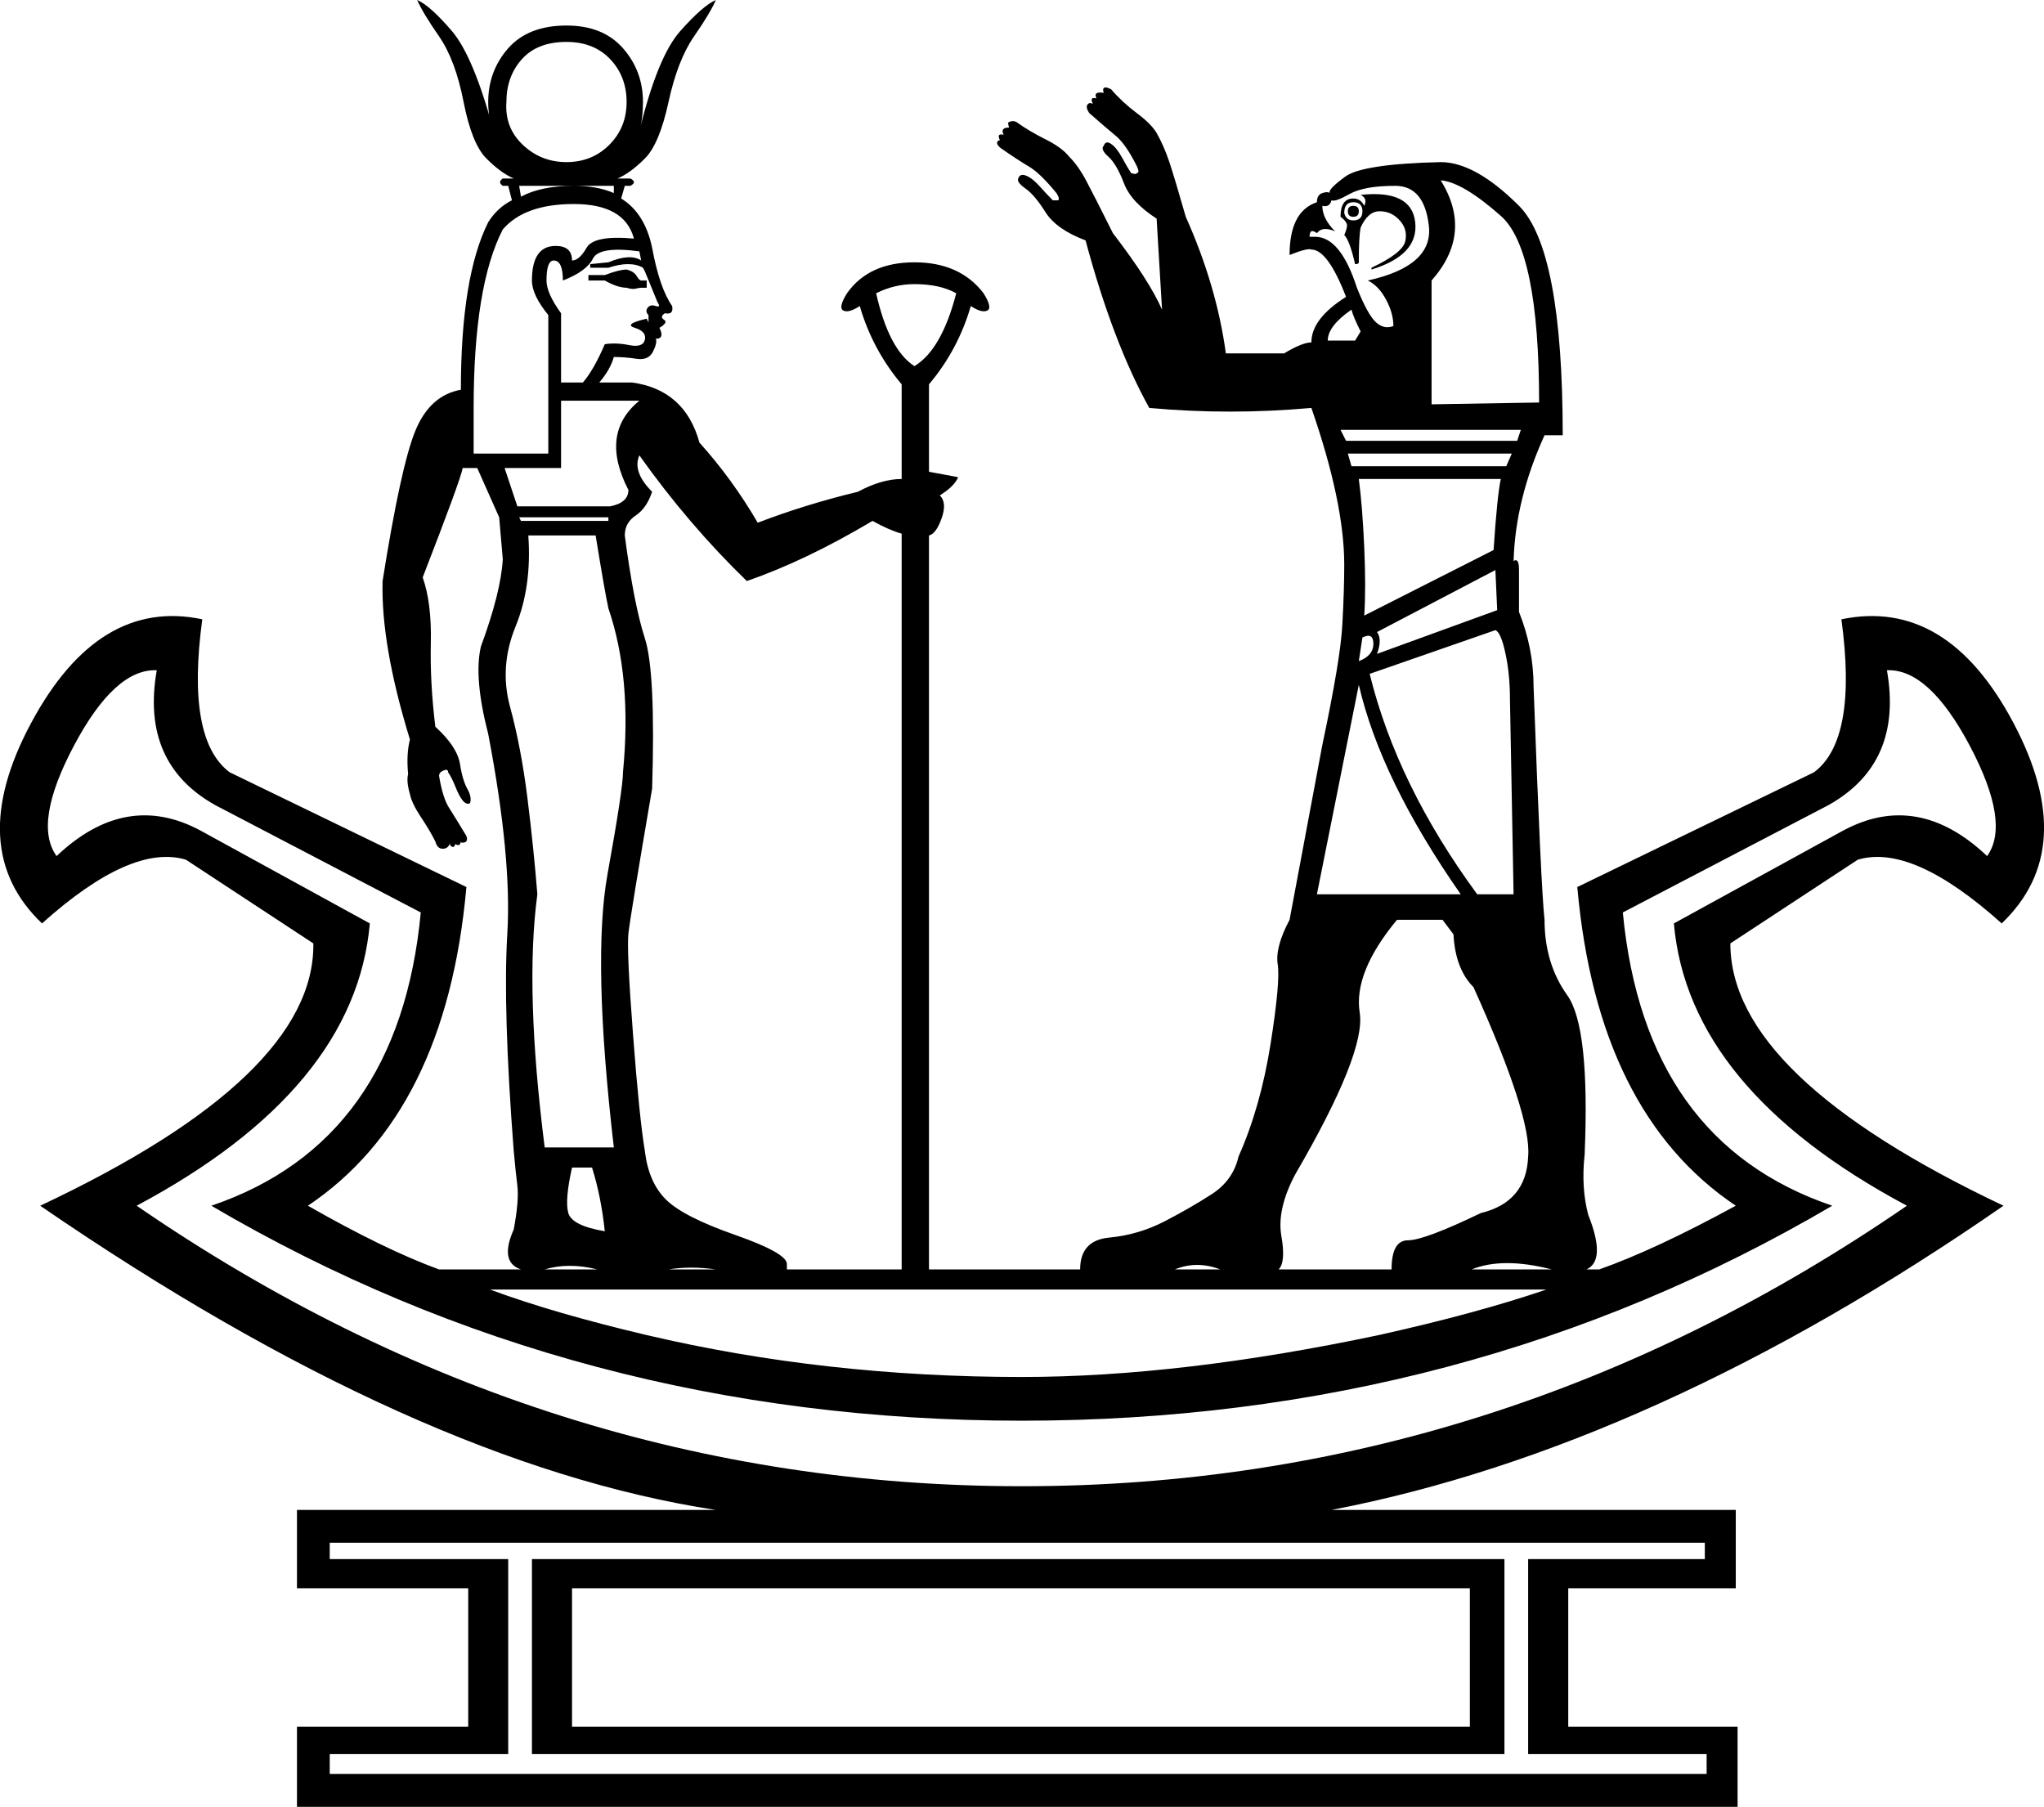 <?xml version='1.0' encoding ='UTF-8' standalone='yes'?>
<svg width='20.339' height='17.978' xmlns='http://www.w3.org/2000/svg' xmlns:xlink='http://www.w3.org/1999/xlink' xmlns:inkscape='http://www.inkscape.org/namespaces/inkscape'>
<path style='fill:#000000; stroke:none' d=' M 3.281 15.35  L 3.281 15.513  L 5.057 15.513  L 5.057 17.452  L 3.281 17.452  L 3.281 17.651  L 16.982 17.651  L 16.982 17.452  L 15.206 17.452  L 15.206 15.513  L 16.964 15.513  L 16.964 15.35  L 3.281 15.35  Z  M 5.293 15.513  L 14.97 15.513  L 14.97 17.452  L 5.293 17.452  L 5.293 15.513  Z  M 5.692 15.803  L 5.692 17.18  L 14.626 17.18  L 14.626 15.803  L 5.692 15.803  Z  M 1.36 11.997  Q 5.42 14.788 10.168 14.788  Q 14.916 14.788 18.975 11.997  Q 16.801 10.837 16.656 9.188  L 18.341 8.264  Q 19.084 7.865 19.773 8.518  Q 20.008 8.191 19.601 7.421  Q 19.193 6.651 18.776 6.669  Q 18.939 7.593 18.196 8.01  L 16.148 9.079  Q 16.366 11.363 18.232 11.997  Q 14.59 14.136 10.168 14.136  Q 5.746 14.136 2.103 11.997  Q 3.97 11.363 4.187 9.079  L 2.14 8.01  Q 1.397 7.593 1.56 6.669  Q 1.143 6.651 0.735 7.421  Q 0.327 8.191 0.563 8.518  Q 1.252 7.865 1.995 8.264  L 3.68 9.188  Q 3.535 10.837 1.36 11.997  Z  M 13.72 13.284  Q 14.699 13.066 15.387 12.831  L 4.876 12.831  Q 5.51 13.066 6.435 13.284  Q 8.211 13.701 10.168 13.701  Q 11.745 13.701 13.72 13.284  Z  M 13.412 4.513  L 13.448 4.639  L 14.988 4.639  L 15.043 4.513  L 13.412 4.513  Z  M 13.521 4.766  Q 13.557 5.038 13.575 5.446  Q 13.593 5.854 13.575 6.125  L 14.862 5.473  Q 14.898 4.929 14.934 4.766  L 13.521 4.766  Z  M 13.702 6.289  Q 13.756 6.361 13.702 6.506  L 14.898 6.071  L 14.88 5.672  L 13.702 6.289  Z  M 13.521 6.578  Q 13.666 6.524 13.666 6.406  Q 13.666 6.289 13.557 6.343  L 13.521 6.578  Z  M 13.249 1.993  Q 13.231 2.066 13.158 2.048  Q 13.158 2.175 13.285 2.302  Q 13.158 2.247 13.104 2.32  Q 13.031 2.265 13.031 2.356  L 13.086 2.356  Q 13.339 2.356 13.502 2.863  Q 13.611 3.135 13.693 3.208  Q 13.774 3.28 13.865 3.244  Q 13.865 3.117 13.792 2.981  Q 13.72 2.845 13.611 2.791  Q 14.264 2.646 14.218 2.247  Q 14.173 1.849 13.883 1.849  Q 13.575 1.849 13.43 1.93  Q 13.285 2.012 13.249 1.993  Z  M 13.647 2.664  Q 13.956 2.519 13.983 2.401  Q 14.01 2.283 13.928 2.193  Q 13.847 2.102 13.729 2.102  Q 13.611 2.102 13.539 2.265  Q 13.521 2.356 13.521 2.61  Q 13.521 2.628 13.484 2.628  Q 13.43 2.392 13.376 2.338  Q 13.394 2.302 13.403 2.256  Q 13.412 2.211 13.339 2.157  Q 13.339 1.975 13.466 1.975  Q 13.539 1.975 13.575 2.048  Q 13.611 1.975 13.539 1.939  Q 14.046 1.885 14.082 2.211  Q 14.119 2.537 13.647 2.682  L 13.647 2.664  Z  M 13.376 2.12  Q 13.394 2.193 13.466 2.193  Q 13.557 2.193 13.557 2.102  Q 13.557 2.012 13.466 2.012  Q 13.376 2.012 13.376 2.12  Z  M 13.466 2.048  Q 13.521 2.048 13.521 2.102  Q 13.521 2.157 13.466 2.157  Q 13.412 2.157 13.412 2.102  Q 13.412 2.048 13.466 2.048  Z  M 13.212 3.389  L 13.484 3.389  L 13.539 3.298  Q 13.466 3.153 13.448 3.081  Q 13.212 3.244 13.212 3.389  Z  M 14.245 2.791  L 14.245 4.023  L 15.315 4.005  Q 15.315 2.483 14.934 2.148  Q 14.554 1.812 14.336 1.794  Q 14.662 2.32 14.245 2.791  Z  M 13.339 4.277  L 13.394 4.386  L 15.097 4.386  L 15.133 4.277  L 13.339 4.277  Z  M 13.629 6.705  Q 13.901 7.811 14.699 8.898  L 15.061 8.898  L 15.025 6.959  Q 15.025 6.705 14.979 6.497  Q 14.934 6.289 14.88 6.27  L 13.629 6.705  Z  M 13.104 8.898  L 14.535 8.898  Q 13.738 7.756 13.521 6.814  L 13.104 8.898  Z  M 15.442 12.631  Q 14.952 12.505 14.644 12.631  L 15.442 12.631  Z  M 12.723 12.631  L 13.847 12.631  Q 13.847 12.341 14.01 12.341  Q 14.173 12.341 14.735 12.07  Q 15.188 11.961 15.206 11.508  Q 15.242 11.109 14.662 9.822  Q 14.481 9.641 14.463 9.297  L 14.354 9.152  L 13.901 9.152  Q 13.466 9.677 13.53 10.076  Q 13.593 10.475 12.886 11.689  Q 12.705 12.033 12.75 12.296  Q 12.796 12.559 12.723 12.631  Z  M 11.69 12.631  L 12.143 12.631  Q 11.908 12.541 11.69 12.631  Z  M 5.637 1.613  Q 5.891 1.613 6.063 1.441  Q 6.235 1.269 6.235 1.015  Q 6.235 0.761 6.072 0.589  Q 5.909 0.417 5.637 0.417  Q 5.347 0.417 5.193 0.589  Q 5.039 0.761 5.039 1.015  Q 5.021 1.269 5.202 1.441  Q 5.384 1.613 5.637 1.613  Z  M 5.583 3.987  L 5.583 4.657  L 5.021 4.657  L 5.148 5.038  L 6.072 5.038  Q 6.253 5.002 6.253 4.875  Q 5.963 4.313 6.362 3.987  L 5.583 3.987  Z  M 6.38 2.863  Q 6.362 2.863 6.326 2.872  Q 6.29 2.881 6.235 2.863  Q 6.145 2.863 6.018 2.791  L 5.855 2.791  L 5.855 2.737  L 6.018 2.737  Q 6.163 2.682 6.235 2.682  Q 6.308 2.7 6.335 2.746  Q 6.362 2.791 6.38 2.791  L 6.435 2.791  L 6.435 2.863  L 6.38 2.863  Z  M 6.308 2.374  Q 6.217 2.03 5.71 2.03  Q 5.22 2.03 5.003 2.283  Q 4.713 2.845 4.713 4.059  L 4.713 4.513  L 5.456 4.513  L 5.456 3.135  Q 5.293 2.936 5.293 2.791  Q 5.293 2.447 5.529 2.447  Q 5.692 2.447 5.692 2.592  Q 5.764 2.592 5.837 2.465  Q 5.909 2.338 6.308 2.374  Z  M 9.099 3.643  Q 9.37 3.48 9.515 2.918  Q 9.352 2.827 9.099 2.827  Q 8.899 2.827 8.718 2.918  Q 8.845 3.48 9.099 3.643  Z  M 6.018 12.251  Q 5.982 11.907 5.891 11.617  L 5.692 11.617  Q 5.619 11.943 5.655 12.07  Q 5.692 12.196 6.018 12.251  Z  M 5.257 5.328  Q 5.293 5.835 5.13 6.234  Q 4.967 6.633 5.075 7.032  Q 5.184 7.43 5.248 7.938  Q 5.311 8.445 5.347 8.898  Q 5.22 9.841 5.42 11.417  L 6.108 11.417  Q 5.891 9.551 6.045 8.699  Q 6.199 7.847 6.199 7.684  Q 6.29 6.742 6.054 6.053  Q 6.018 5.89 5.927 5.328  L 5.257 5.328  Z  M 5.166 5.147  L 5.184 5.183  L 6.054 5.183  L 6.054 5.147  L 5.166 5.147  Z  M 5.71 1.849  Q 5.945 1.849 6.108 1.921  L 6.108 1.849  L 5.166 1.849  L 5.184 1.957  Q 5.384 1.849 5.71 1.849  Z  M 19.936 11.997  Q 16.456 14.407 13.249 15.024  L 17.272 15.024  L 17.272 15.803  L 15.605 15.803  L 15.605 17.18  L 17.29 17.18  L 17.29 17.978  L 2.955 17.978  L 2.955 17.18  L 4.659 17.18  L 4.659 15.803  L 2.955 15.803  L 2.955 15.024  L 7.123 15.024  Q 4.151 14.571 0.4 11.997  Q 3.136 10.71 3.118 9.387  L 1.85 8.554  Q 1.306 8.391 0.418 9.188  Q -0.361 8.445 0.309 7.195  Q 0.98 5.944 2.013 6.162  Q 1.85 7.358 2.285 7.684  L 4.641 8.826  Q 4.441 11.073 3.064 11.997  Q 3.825 12.432 4.369 12.631  L 5.184 12.631  Q 4.967 12.559 5.112 12.233  Q 5.166 11.943 5.148 11.798  Q 5.13 11.653 5.112 11.453  Q 5.003 10.04 5.048 9.288  Q 5.094 8.536 4.858 7.303  Q 4.713 6.742 4.785 6.434  Q 4.985 5.89 5.003 5.564  L 4.967 5.147  L 4.749 4.657  L 4.604 4.657  Q 4.586 4.766 4.206 5.745  Q 4.296 5.999 4.287 6.397  Q 4.278 6.796 4.332 7.231  Q 4.55 7.43 4.577 7.602  Q 4.604 7.775 4.659 7.865  Q 4.695 7.938 4.677 7.992  Q 4.641 8.01 4.604 7.965  Q 4.568 7.92 4.532 7.829  Q 4.496 7.738 4.459 7.684  Q 4.459 7.648 4.414 7.666  Q 4.369 7.684 4.369 7.72  Q 4.405 7.938 4.468 8.037  Q 4.532 8.137 4.641 8.318  Q 4.659 8.373 4.622 8.382  Q 4.586 8.391 4.586 8.373  Q 4.586 8.391 4.568 8.409  Q 4.532 8.409 4.532 8.391  Q 4.532 8.409 4.514 8.427  Q 4.477 8.427 4.477 8.391  Q 4.459 8.445 4.405 8.445  Q 4.351 8.445 4.332 8.373  Q 4.278 8.264 4.187 8.128  Q 4.097 7.992 4.079 7.901  Q 4.042 7.775 4.061 7.702  Q 4.042 7.503 4.079 7.358  Q 3.789 6.415 3.807 5.781  Q 3.988 4.639 4.133 4.286  Q 4.278 3.933 4.586 3.878  Q 4.586 2.755 4.858 2.211  Q 4.949 2.066 5.094 1.993  L 5.057 1.849  L 5.003 1.849  Q 4.949 1.812 5.003 1.776  L 5.112 1.776  Q 4.985 1.722 4.84 1.577  Q 4.695 1.432 4.613 1.015  Q 4.532 0.598 4.369 0.362  Q 4.206 0.127 4.151 0  Q 4.278 0.054 4.496 0.308  Q 4.713 0.562 4.912 1.305  Q 4.858 1.178 4.858 1.015  Q 4.858 0.707 5.057 0.48  Q 5.257 0.254 5.637 0.254  Q 6 0.254 6.199 0.48  Q 6.398 0.707 6.398 1.015  Q 6.398 1.178 6.362 1.305  Q 6.543 0.562 6.77 0.308  Q 6.996 0.054 7.123 0  Q 7.069 0.127 6.906 0.362  Q 6.743 0.598 6.652 1.015  Q 6.562 1.432 6.417 1.577  Q 6.272 1.722 6.145 1.776  L 6.272 1.776  Q 6.344 1.812 6.272 1.849  L 6.217 1.849  L 6.181 1.975  Q 6.417 2.12 6.489 2.465  Q 6.562 2.863 6.688 3.045  Q 6.706 3.135 6.616 3.117  Q 6.562 3.153 6.607 3.181  Q 6.652 3.208 6.562 3.262  Q 6.616 3.371 6.525 3.371  Q 6.543 3.407 6.498 3.498  Q 6.453 3.588 6.335 3.57  Q 6.217 3.552 6.108 3.552  Q 6.072 3.679 5.963 3.806  L 6.29 3.806  Q 6.815 3.878 6.96 4.404  Q 7.286 4.766 7.54 5.201  Q 8.011 5.02 8.537 4.893  Q 8.772 4.766 8.972 4.766  L 8.972 3.824  Q 8.682 3.48 8.555 3.045  Q 8.446 3.117 8.392 3.09  Q 8.338 3.063 8.428 2.918  Q 8.646 2.61 9.099 2.61  Q 9.552 2.61 9.787 2.918  Q 9.878 3.063 9.824 3.09  Q 9.769 3.117 9.66 3.045  Q 9.534 3.48 9.244 3.824  L 9.244 4.694  L 9.534 4.748  Q 9.497 4.839 9.352 4.929  Q 9.425 5.002 9.37 5.156  Q 9.316 5.31 9.244 5.328  L 9.244 12.631  L 10.748 12.631  Q 10.748 12.341 11.038 12.314  Q 11.328 12.287 11.591 12.151  Q 11.853 12.015 12.062 11.879  Q 12.27 11.743 12.324 11.508  Q 12.542 11.019 12.642 10.393  Q 12.741 9.768 12.714 9.596  Q 12.687 9.424 12.832 9.152  L 12.832 9.152  L 13.158 7.412  Q 13.339 6.56 13.357 6.216  Q 13.376 5.872 13.376 5.618  Q 13.376 5.002 13.049 4.059  Q 12.234 4.132 11.436 4.059  Q 11.074 3.407 10.802 2.392  Q 10.512 2.283 10.403 2.111  Q 10.295 1.939 10.204 1.876  Q 10.114 1.812 10.132 1.776  Q 10.15 1.722 10.213 1.749  Q 10.277 1.776 10.349 1.858  Q 10.422 1.939 10.476 1.993  Q 10.53 1.993 10.53 1.993  Q 10.548 1.975 10.512 1.921  Q 10.349 1.722 10.24 1.658  Q 10.132 1.595 9.95 1.468  Q 9.914 1.432 9.923 1.414  Q 9.932 1.395 9.95 1.395  Q 9.914 1.323 9.987 1.341  Q 9.95 1.269 10.041 1.269  Q 10.023 1.214 10.041 1.214  Q 10.077 1.196 10.114 1.214  Q 10.24 1.305 10.403 1.386  Q 10.567 1.468 10.639 1.559  Q 10.73 1.649 10.811 1.803  Q 10.893 1.957 11.074 2.32  Q 11.436 2.791 11.563 3.081  L 11.509 2.175  Q 11.255 2.012 11.183 1.821  Q 11.11 1.631 11.029 1.559  Q 10.947 1.486 10.983 1.45  Q 11.002 1.395 11.056 1.432  Q 11.11 1.468 11.165 1.568  Q 11.219 1.667 11.255 1.722  Q 11.31 1.74 11.31 1.722  Q 11.346 1.722 11.31 1.649  Q 11.201 1.432 11.101 1.35  Q 11.002 1.269 10.838 1.124  Q 10.802 1.069 10.82 1.042  Q 10.838 1.015 10.875 1.033  Q 10.838 0.96 10.911 0.979  Q 10.875 0.906 10.983 0.924  Q 10.965 0.87 11.002 0.87  Q 11.02 0.87 11.056 0.888  Q 11.165 1.015 11.31 1.124  Q 11.455 1.232 11.509 1.323  Q 11.581 1.45 11.636 1.613  Q 11.69 1.776 11.799 2.157  Q 12.107 2.845 12.198 3.516  L 12.778 3.516  Q 12.959 3.407 13.049 3.407  Q 13.049 3.171 13.394 2.954  Q 13.212 2.483 13.049 2.483  Q 13.013 2.465 12.832 2.537  Q 12.832 2.102 13.104 2.012  Q 13.104 1.939 13.158 1.921  Q 13.212 1.903 13.231 1.921  Q 13.212 1.885 13.385 1.758  Q 13.557 1.631 14.336 1.613  Q 14.68 1.613 15.115 2.048  Q 15.55 2.483 15.55 4.331  L 15.369 4.331  Q 15.079 4.966 15.061 5.582  Q 15.115 5.546 15.115 5.672  Q 15.115 5.799 15.115 6.089  Q 15.26 6.452 15.26 6.832  Q 15.333 8.826 15.369 9.152  Q 15.369 9.587 15.596 9.904  Q 15.822 10.221 15.768 11.49  Q 15.732 11.816 15.804 12.088  Q 15.985 12.541 15.786 12.631  L 15.913 12.631  Q 16.475 12.432 17.272 11.997  Q 15.895 11.073 15.695 8.826  L 18.051 7.684  Q 18.486 7.358 18.323 6.162  Q 19.374 5.944 20.036 7.195  Q 20.697 8.445 19.918 9.188  Q 19.03 8.391 18.486 8.554  L 17.218 9.387  Q 17.218 10.71 19.936 11.997  Z  M 5.945 12.631  Q 5.655 12.559 5.42 12.631  L 5.945 12.631  Z  M 7.123 12.631  Q 6.87 12.595 6.652 12.631  L 7.123 12.631  Z  M 8.972 12.631  L 8.972 5.31  Q 8.845 5.274 8.682 5.183  Q 8.011 5.582 7.431 5.781  Q 6.851 5.219 6.362 4.531  Q 6.29 4.694 6.489 4.893  Q 6.435 5.056 6.326 5.129  Q 6.217 5.201 6.217 5.328  Q 6.308 6.017 6.417 6.352  Q 6.525 6.687 6.489 7.847  Q 6.272 9.116 6.253 9.288  Q 6.235 9.46 6.299 10.294  Q 6.362 11.127 6.417 11.453  Q 6.453 11.762 6.625 11.934  Q 6.797 12.106 7.314 12.287  Q 7.83 12.468 7.83 12.577  L 7.83 12.631  L 8.972 12.631  Z  M 6.398 2.664  Q 6.272 2.592 6.054 2.664  L 5.873 2.664  L 5.873 2.628  L 6.054 2.61  Q 6.272 2.519 6.38 2.592  L 6.362 2.501  Q 5.963 2.447 5.9 2.573  Q 5.837 2.7 5.601 2.791  Q 5.601 2.592 5.51 2.592  Q 5.438 2.592 5.438 2.791  Q 5.438 2.918 5.583 3.117  L 5.583 3.806  L 5.8 3.806  Q 5.909 3.679 6.018 3.425  Q 6.127 3.407 6.262 3.434  Q 6.398 3.461 6.417 3.38  Q 6.435 3.298 6.317 3.262  Q 6.199 3.226 6.435 3.171  L 6.453 3.208  Q 6.453 3.208 6.453 3.135  Q 6.417 3.099 6.444 3.063  Q 6.471 3.026 6.525 3.045  Q 6.58 3.063 6.543 3.008  L 6.417 2.7  L 6.398 2.664  Z '/></svg>
